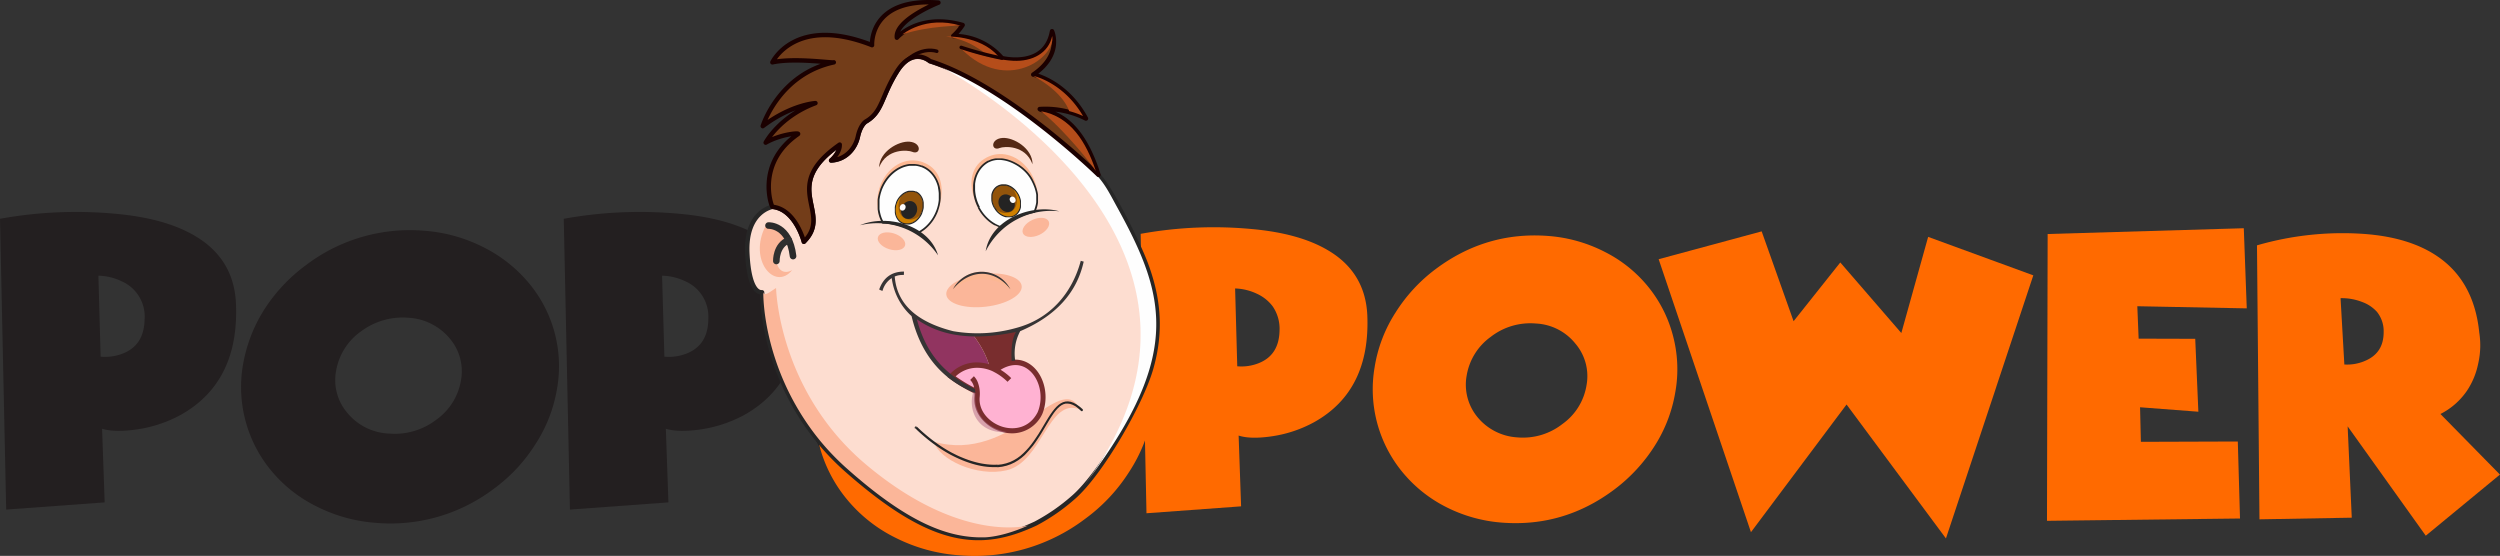 <svg xmlns="http://www.w3.org/2000/svg" viewBox="0 0 910.02 202.34"><rect x="0" y="0" width="910.02" height="202.34" fill="#333333" stroke="none"/><defs><style>.cls-1{fill:#ff6a00;}.cls-2{fill:#231f20;}.cls-3{fill:#fdddd0;stroke:#262626;}.cls-10,.cls-3,.cls-6,.cls-7,.cls-8{stroke-linecap:round;stroke-linejoin:round;}.cls-3,.cls-8{stroke-width:1.62px;}.cls-11,.cls-12,.cls-14,.cls-15,.cls-18,.cls-20,.cls-21,.cls-22,.cls-23,.cls-25,.cls-3,.cls-4,.cls-5,.cls-8,.cls-9{fill-rule:evenodd;}.cls-17,.cls-4{fill:#fefefe;}.cls-19,.cls-5{fill:#fbb699;}.cls-10,.cls-6,.cls-7{fill:none;}.cls-6{stroke:#2b2b2b;}.cls-6,.cls-7{stroke-width:2.41px;}.cls-7{stroke:#303030;}.cls-8{fill:#733d19;}.cls-10,.cls-8{stroke:#1b0000;}.cls-9{fill:#b54d1a;}.cls-10{stroke-width:1.27px;}.cls-11{fill:#542915;}.cls-12{fill:#fcb792;}.cls-13{fill:#262626;}.cls-14{fill:#92540b;}.cls-15{fill:#ce8000;}.cls-16{fill:#242323;}.cls-18{fill:#292929;}.cls-20{fill:#373435;}.cls-21{fill:#913460;}.cls-22,.cls-24{fill:#792d2e;}.cls-23{fill:#ffb2d2;}.cls-25{fill:#b56989;fill-opacity:0.5;}</style></defs><g id="Layer_2" data-name="Layer 2"><g id="Layer_1-2" data-name="Layer 1"><path class="cls-1" d="M415.21,85.12a148.53,148.53,0,0,1,40.55-1.74C467.62,84.46,477,87.15,484,91.47c8.68,5.33,13.24,13.12,13.71,23.24q1.17,27.49-19.29,38.93a45.89,45.89,0,0,1-16.11,5.27c-4.85.66-8.68.54-11.44-.36l.9,25.76-34.44,2.52Zm50.56,35a14.4,14.4,0,0,0-2.52-8.63,14.87,14.87,0,0,0-5.57-4.49,20,20,0,0,0-8.09-2l.78,28.33a17,17,0,0,0,7.67-1.08C463.13,130.28,465.7,126.27,465.77,120.1Z"/><path class="cls-1" d="M546.63,190.23A53.75,53.75,0,0,1,526,184.36a49.37,49.37,0,0,1-15.51-12.52,47.46,47.46,0,0,1-10.12-38.15A51.67,51.67,0,0,1,508,113.75a58.82,58.82,0,0,1,14.44-15.69q18.51-13.92,41.21-12.16a53.7,53.7,0,0,1,20.66,5.87,48.29,48.29,0,0,1,15.57,12.52,46.81,46.81,0,0,1,9,17.55,47.56,47.56,0,0,1,1,20.6,52.53,52.53,0,0,1-7.61,19.94,60,60,0,0,1-14.49,15.69Q569.33,192,546.63,190.23Zm-12.76-53.48a18.55,18.55,0,0,0,4,15.15,20.33,20.33,0,0,0,14.43,7.31,23.3,23.3,0,0,0,16.41-4.85,21.53,21.53,0,0,0,8.8-14.14,18.24,18.24,0,0,0-4.07-15.16,19.61,19.61,0,0,0-14.38-7.3,23.47,23.47,0,0,0-16.41,4.85A21.75,21.75,0,0,0,533.87,136.75Z"/><path class="cls-1" d="M641.26,84.22l11.62,32.7,17-21.38,22.22,25.69,9.76-35,38.28,14L708.34,196l-36.18-48.76-34.8,46.48-33.6-99.37Z"/><path class="cls-1" d="M815.38,188.74l-70.26.84.24-104.4,71.4-2.1,1.08,29.17L778,111.47l.48,11.8,20.6.06,1.14,26.54L779,148.25l.3,12.58,35.28-.12Z"/><path class="cls-1" d="M883,195,854.56,155.2l1.5,33.24-33.6.6-.9-99.73a111.8,111.8,0,0,1,38.51-4.19c11.44.78,20.6,3.59,27.55,8.45q13,9.08,14.85,27.49a29.89,29.89,0,0,1-.42,11.44,27.45,27.45,0,0,1-4.07,9.76,25.83,25.83,0,0,1-9.64,8.44L910,172.75ZM867.67,120.7a11.14,11.14,0,0,0-2.45-7.19,13.28,13.28,0,0,0-5.39-3.59,20.29,20.29,0,0,0-7.85-1.38l1.38,24.14a16.34,16.34,0,0,0,7.25-1.2C865.4,129.56,867.73,126,867.67,120.7Z"/><path class="cls-2" d="M52.63,116.06q-.06,9.6-8,12.66a17.7,17.7,0,0,1-8,1.11l-.81-29.47a20.39,20.39,0,0,1,8.4,2,14,14,0,0,1,8.43,13.66ZM2.25,185.49l35.85-2.62-.94-26.81c2.87.91,6.83,1,11.91.36A47.92,47.92,0,0,0,65.83,151Q87.15,139,85.89,110.42,85.16,94.6,71.61,86.25c-7.28-4.49-17.06-7.3-29.42-8.42A154.9,154.9,0,0,0,0,79.64Z"/><path class="cls-2" d="M257.84,116.06q-.06,9.6-8,12.66a17.7,17.7,0,0,1-8,1.11L241,100.36a20.39,20.39,0,0,1,8.4,2,14,14,0,0,1,8.43,13.66Zm-50.38,69.43,35.85-2.62-.94-26.81c2.87.91,6.83,1,11.91.36A47.92,47.92,0,0,0,271,151Q292.36,139,291.1,110.42q-.74-15.83-14.28-24.17c-7.28-4.49-17.06-7.3-29.42-8.42a154.9,154.9,0,0,0-42.19,1.81Z"/><path class="cls-2" d="M373,138.5a22,22,0,0,1-9.11,14.38,24.87,24.87,0,0,1-17.15,4.94,20.7,20.7,0,0,1-15-7.42A18.32,18.32,0,0,1,327.55,135a22.11,22.11,0,0,1,9.11-14.4,25.28,25.28,0,0,1,17.13-4.94,21.08,21.08,0,0,1,15.08,7.49A18.38,18.38,0,0,1,373,138.5ZM359.73,84a62.49,62.49,0,0,0-43,12.4,60.88,60.88,0,0,0-15.15,16,54.91,54.91,0,0,0-7.91,20.32,47.69,47.69,0,0,0,10.46,38.83,50.18,50.18,0,0,0,16.28,12.79,57,57,0,0,0,21.57,6,62.29,62.29,0,0,0,43-12.4,58.64,58.64,0,0,0,15-16,52.9,52.9,0,0,0,8-20.32,47.14,47.14,0,0,0-10.47-38.83A51.32,51.32,0,0,0,381.21,90a56.5,56.5,0,0,0-21.48-6Z"/><path class="cls-2" d="M167.79,138.5a22,22,0,0,1-9.11,14.38,24.87,24.87,0,0,1-17.15,4.94,20.7,20.7,0,0,1-15-7.42A18.32,18.32,0,0,1,122.34,135a22.11,22.11,0,0,1,9.11-14.4,25.28,25.28,0,0,1,17.13-4.94,21.08,21.08,0,0,1,15.08,7.49A18.38,18.38,0,0,1,167.79,138.5ZM154.52,84a62.49,62.49,0,0,0-43,12.4,60.88,60.88,0,0,0-15.15,16,54.91,54.91,0,0,0-7.91,20.32A47.69,47.69,0,0,0,98.9,171.53a50.18,50.18,0,0,0,16.28,12.79,57,57,0,0,0,21.57,6,62.29,62.29,0,0,0,43-12.4,58.64,58.64,0,0,0,15-16,52.9,52.9,0,0,0,8-20.32,47.14,47.14,0,0,0-10.47-38.83A51.32,51.32,0,0,0,176,90a56.5,56.5,0,0,0-21.48-6Z"/><path class="cls-1" d="M382.17,146.76a23.48,23.48,0,0,1-9.74,15.38,26.59,26.59,0,0,1-18.34,5.28Q344,166.67,338,159.48A19.61,19.61,0,0,1,333.57,143a23.68,23.68,0,0,1,9.74-15.4,27,27,0,0,1,18.31-5.28,22.59,22.59,0,0,1,16.13,8A19.69,19.69,0,0,1,382.17,146.76ZM368,88.49a66.77,66.77,0,0,0-46,13.26,65.26,65.26,0,0,0-16.2,17.06,58.79,58.79,0,0,0-8.46,21.73,51,51,0,0,0,11.2,41.52,53.6,53.6,0,0,0,17.4,13.67A60.93,60.93,0,0,0,349,202.12a66.62,66.62,0,0,0,46-13.26A62.81,62.81,0,0,0,411,171.8a56.77,56.77,0,0,0,8.53-21.73,50.42,50.42,0,0,0-11.19-41.51A54.74,54.74,0,0,0,391,94.89a60.77,60.77,0,0,0-23-6.4Z"/><path class="cls-3" d="M292.61,88s-3-11.83-11.4-12.71c0,0-9.95,1.55-9.18,17s5.27,14,5.37,14.12-.66,36.94,30.9,64.77,48.95,28.6,68.67,19.39a70.56,70.56,0,0,0,13.89-9.64c9.83-8.62,24.38-33.75,28.14-46.77,3.95-13.72,2.71-25.62-1.84-37.93-2.63-7.13-12.61-27.68-17.52-32.6l-1.52-1.52C391,55.42,362.7,29.9,338.46,22.3c0,0-6.14-5.48-11.94,3.72s-5.26,14.79-11.4,18.3c0,0-1.92,1.15-2.85,5.42s-4.33,8.44-9.75,8.71c0,0,3.23-2.68,3.12-5.75C283.63,68,303,77.07,293,87.61a4.27,4.27,0,0,1-.36.38Z"/><path class="cls-4" d="M392.59,179.37c37.83-48.63,32.54-70.44,14.21-103.67-2.84-5.15-4.77-9.36-9-13.36-7.05-6.61-34.51-31.9-58.57-39.79C359.92,33,459,94.85,392.59,179.37ZM337.94,21.9A7.5,7.5,0,0,0,336,21C336.48,21.2,337.13,21.5,337.94,21.9Z"/><path class="cls-5" d="M277.85,106.41c0-.12-.69,26.22,18.89,51.78a90,90,0,0,0,11.81,12.6c22.41,19.87,37.08,25.28,50.31,24.79,6.5-.42,13.33-3.36,15.35-4.27.16-.07-24.2,6.85-58.71-22-32.26-27-33-64.46-33-64.46-1.63.93-4.3,3.3-4.61,1.6Z"/><path class="cls-5" d="M288.37,98.3c-6.23,3.56-8.58-7.88-1.25-10.87,0,0-2.23-5.69-8.37-5.31C272.15,94.6,282.05,106.14,288.37,98.3Z"/><path class="cls-6" d="M279.75,82.1s7.56-.38,8.93,11.12"/><path class="cls-7" d="M282.6,95s-.18-5.78,4.52-7.6"/><path class="cls-8" d="M292.61,88s-3-11.83-11.4-12.71c-.4-.06-6.16-15.82,9.24-26.47.82-.57-6.17-.06-11.74,3.1,0,0,4.94-9.45,18.12-14.38,0,0-8.66.44-19.18,8.38,0,0,5.81-18.9,25.86-23.23-.36.34-14.36-1.76-22.35,0,0,0,8.16-17.31,36.27-6.25,0,0-1.12-17.37,24.16-15.48,0,0-15.89,6.28-15.12,12.77,0,0,7.9-9.2,23.94-4.63a20.18,20.18,0,0,1-3.42,4,23.19,23.19,0,0,1,17.74,8.05s15.81,4,18.22-9.78c0,0,3.9,8.55-6.84,15.78,0,0,11.78,2.3,19.18,16a32.7,32.7,0,0,0-16.82-3.45c.83,1,10.13-.15,17.61,14.52a60.42,60.42,0,0,1,3.76,9.42s-33.39-32.65-61.36-41.42c0,0-6.14-5.48-11.94,3.73s-5.26,14.79-11.4,18.3c0,0-1.92,1.15-2.85,5.42s-4.33,8.44-9.75,8.71c0,0,3.23-2.68,3.12-5.75C283.38,68.17,303.48,77.29,292.61,88Z"/><path class="cls-9" d="M349.9,17.74c.82.12,10.73,3.94,18.81,4.38,7.18.39,13-2.89,14.29-9C384.54,20.66,366.35,34.41,349.9,17.74Z"/><path class="cls-9" d="M376.11,27.62s10.94,2.24,18.12,14.62a29.09,29.09,0,0,0-5.06-1.81S387.51,33.86,376.11,27.62Z"/><path class="cls-9" d="M344.37,13.3s12.05-.65,18.95,7.08c1.36,1.52-2.21.43-2.64.23-3.24-1.53-6.79-6-16.31-7.31Z"/><path class="cls-9" d="M328.48,12.54s8.38-7.08,21.21-3.2C349.69,9.35,337.81,9.36,328.48,12.54Z"/><path class="cls-10" d="M341,18.67s-5.59-2.17-11.9,4.15"/><path class="cls-11" d="M320,60.93c.15-5.79,7.11-9.69,11.09-9.35,4.58.39,4.07,5,.92,3.67C330.61,54.63,322.8,53.83,320,60.93Z"/><path class="cls-11" d="M375.85,59.76c0-5.79-6.93-9.82-10.91-9.55-4.59.31-4.16,5-1,3.65,1.44-.59,9.25-1.25,11.89,5.9Z"/><path class="cls-12" d="M359.13,57.34c-10.5,5.5-4.39,21.72,5.07,25.23,5.26-3.55,7.18-4.06,12.57-5.51C381,64.44,369.32,52,359.13,57.34Z"/><path class="cls-4" d="M359.8,58.75c-5.33,2.79-6.92,10.29-3.54,16.74a14.45,14.45,0,0,0,7.94,7.08c3.92-2.43,7.69-4.68,12.25-5.42,1.41-3.43,1.86-6.56-.88-11.78S365.14,56,359.8,58.75Z"/><path id="_1" data-name="1" class="cls-13" d="M356,75.64h0l-.31-.62-.28-.63-.25-.63-.22-.63-.19-.64-.16-.64-.14-.64-.11-.64-.08-.63-.05-.63,0-.63v-.62l0-.61.06-.61.08-.6.11-.59.14-.58.16-.57.19-.55.21-.54.24-.52.27-.51.29-.49.32-.47.34-.45.36-.43.39-.41.41-.39.44-.36.46-.34.48-.31.51-.29L360,59l-.47.27-.45.29-.43.32-.41.34-.39.36-.36.38-.34.4-.32.42-.3.44-.27.46-.25.48-.23.49-.2.51-.18.52-.15.54-.13.55-.1.56-.08.57,0,.58,0,.58v.59l0,.6.05.6.08.61.1.61.13.61.16.61.18.61.21.61.24.6.27.6.3.6h0l-.59.31Zm8.4,7.21-.28,0-.3-.11-.3-.12-.3-.12-.3-.13-.3-.14-.29-.15L362,82l-.29-.16-.29-.17-.28-.18-.28-.19-.28-.2-.27-.2-.27-.21-.27-.22-.26-.23-.26-.23-.25-.24-.25-.25-.25-.25-.24-.26-.24-.27-.23-.27-.23-.28-.22-.29-.22-.29-.21-.3-.2-.31-.2-.31-.19-.32-.19-.33-.18-.33.58-.31.17.32.18.31.18.31.19.3.2.3.2.29.21.28.21.28.22.27.22.26.23.26.23.25.24.24.24.24.24.23.25.22.25.22.25.21.26.2.26.19.26.19.27.18.27.17.27.16.27.16.28.15.28.14.28.13.28.13.28.12.29.11.29.1-.28,0,.36.55Zm0,0-.13.08-.15-.05Zm12.39-5.58-.25.2-.42.07-.41.08-.41.09-.41.1-.4.11-.4.11-.39.12-.39.13-.39.13-.39.14-.38.15-.38.15-.38.16-.38.16-.37.17-.37.18-.37.18-.37.19-.37.19-.37.19-.37.2-.37.2-.37.21-.36.21-.36.21-.36.21-.36.22-.36.22-.37.22-.37.22-.37.23-.37.23-.35-.56.37-.23.37-.23.37-.22.37-.22.37-.22.37-.22.37-.22.37-.21.37-.21.37-.21.37-.2.37-.2.37-.2.37-.19.38-.19.38-.18.38-.18.38-.17.39-.17.39-.16.39-.16.39-.15.4-.14.4-.14.4-.13.41-.12.41-.12.41-.11.42-.1.42-.09.43-.08.43-.08-.25.2.6.23Zm0,0-.07.17-.18,0Zm-.89-12h0l.25.49.23.48.21.47.2.46.18.45.16.44.15.43.13.42.12.41.1.4.09.4.07.39.06.38,0,.37,0,.37,0,.36v.71l0,.35,0,.34,0,.34-.05.34-.06.33-.07.33-.08.33-.09.33-.1.33-.1.32-.11.32-.12.32-.13.32-.13.32-.61-.25.13-.32.12-.31.11-.31.11-.31.1-.31.09-.31.08-.31.08-.31.07-.31.06-.32.05-.32,0-.32,0-.32,0-.33v-.67l0-.34,0-.35,0-.35-.05-.36-.07-.37L377,69.8l-.1-.38-.11-.39-.12-.4-.14-.41-.16-.42-.17-.43-.19-.44-.21-.45-.23-.47-.24-.48h0l.57-.31Zm-16.22-6.76h0l.53-.25.54-.21.55-.17.56-.13.57-.09.58,0,.58,0,.59,0,.59,0,.59.08.59.11.59.14.58.17.58.2.57.22.57.25.56.27.55.29.54.32L371,60l.51.36.5.37.48.39.46.41.45.42.43.44.41.45.38.46.36.47.33.48.31.49.28.5-.58.31-.26-.47-.29-.47-.32-.46-.34-.45-.36-.44-.39-.43-.41-.42-.43-.4-.45-.39-.46-.38-.48-.36-.49-.34-.51-.32-.52-.3-.53-.28-.53-.26-.54-.24-.55-.21-.55-.19-.55-.16-.56-.13-.56-.1-.55-.08-.55-.05h-.55l-.54,0-.54.05-.53.09-.52.12-.51.16-.5.19-.48.23h0l-.31-.61Z"/><path class="cls-14" d="M363.18,67.81c-2.36,1.36-2.89,4.85-1.2,7.78s5,4.21,7.34,2.85,2.89-4.85,1.2-7.78-5-4.21-7.34-2.85Z"/><path id="_1-2" data-name="1" class="cls-13" d="M361.79,75.7h0l-.16-.28-.14-.29-.13-.29-.12-.29-.1-.29-.09-.29-.08-.29-.06-.29-.05-.29,0-.29,0-.29v-.86l0-.28,0-.28,0-.27.06-.27.07-.26.09-.26.1-.25.11-.24.12-.23.13-.23.15-.22.16-.21.17-.2.18-.19.19-.18.2-.17.22-.15.23-.14.22.38-.2.13-.19.14-.18.15-.17.16-.16.17-.15.18-.14.19-.13.2-.12.21-.11.21-.1.22-.09.23-.08.23-.07.24-.06.25-.05.25,0,.26,0,.26v.8l0,.27,0,.27.05.28.06.28.07.28.09.28.1.28.11.28.12.27.14.27.15.27h0l-.41.18Zm7.64,2.92h0l-.24.13-.24.11-.25.09-.25.08-.25.06-.26,0-.26,0-.26,0h-.52l-.26,0-.26,0-.26,0-.26-.07-.26-.08-.26-.09-.26-.11-.25-.12-.25-.13-.25-.14-.24-.16-.24-.17-.23-.18-.23-.19-.22-.2-.22-.21-.21-.23-.2-.24-.19-.25-.19-.26L362,76l-.17-.28.38-.22.16.26.17.25.18.24.18.23.19.22.2.21.2.2.21.19.21.18.22.17.22.16.23.15.23.13.23.12.24.11.24.1.24.09.24.07.24.06.24.05.24,0,.24,0h.48l.24,0,.23,0,.23,0,.23-.06.22-.07.22-.08.22-.1.21-.11h0l.21.41Zm1.28-8.07h0l.16.28.14.29.13.29.12.29.1.29.09.29.08.29.06.29.05.29,0,.29,0,.29v.86l0,.28,0,.28,0,.27-.06.27-.07.26-.09.26-.1.25-.11.24-.12.23-.13.23-.15.22-.16.21-.17.2-.18.19-.19.18-.2.17-.22.15-.23.14-.22-.38.2-.13.19-.14.18-.15.17-.16.16-.17.15-.18.14-.19.13-.2.12-.21.11-.21.1-.22.09-.23.08-.23.07-.24.06-.25,0-.25,0-.26,0-.26v-.8l0-.27,0-.27-.05-.28-.06-.28-.07-.28-.09-.28-.1-.28-.11-.28-.12-.27-.14-.27-.15-.27h0l.42-.18Zm-7.64-2.93h0l.24-.13.24-.11.25-.09.25-.08.25-.06.26-.05.26,0,.26,0h.52l.26,0,.26,0,.26.05.26.07.26.08.26.09.26.11.25.12.25.13.25.14.24.16.24.17.23.18.23.19.22.2.22.21.21.23.2.24.19.25.19.26.18.27.17.28-.38.22-.16-.26-.17-.25L369.8,70l-.18-.23-.19-.22-.2-.21-.2-.2-.21-.19-.21-.18-.22-.17-.22-.16-.23-.15-.23-.13-.23-.12-.24-.11-.24-.1-.24-.09-.24-.07-.24-.06-.24,0-.24,0-.24,0h-.48l-.24,0-.23,0-.23,0-.23.06-.22.07-.22.08-.22.1-.21.11h0l-.21-.41Z"/><path class="cls-15" d="M362.67,76.24c1.71,2.28,4.5,3.18,6.55,2,2.26-1.31,2.78-4.65,1.15-7.47a7,7,0,0,0-1.64-1.94,6.32,6.32,0,0,1,.49.74c1.63,2.82,1.11,6.16-1.15,7.47A4.79,4.79,0,0,1,362.67,76.24Z"/><ellipse class="cls-16" cx="366.43" cy="73.98" rx="2.87" ry="3.33" transform="translate(12.14 193.24) rotate(-30.02)"/><ellipse class="cls-17" cx="368.62" cy="72.73" rx="1.04" ry="1.21" transform="translate(13.06 194.17) rotate(-30.02)"/><path class="cls-18" d="M385.61,76.92c-10.13-2.86-25,3-26.81,14.53a26.68,26.68,0,0,1,26.81-14.53Z"/><path class="cls-12" d="M336,59.08c11.12,4.1,7.15,21-1.77,25.67-5.67-2.84-7.64-3.1-13.18-3.84-5.8-12,4.16-25.81,15-21.83Z"/><path class="cls-4" d="M335.49,60.56c5.65,2.08,8.19,9.31,5.67,16.15a14.42,14.42,0,0,1-7,8A30.5,30.5,0,0,0,321.35,81a14.14,14.14,0,0,1-.66-11.8c2.52-6.83,9.15-10.68,14.8-8.6Z"/><path id="_1-3" data-name="1" class="cls-13" d="M341.46,76.82l-.62-.23h0l.22-.63.19-.63.16-.63.13-.63.1-.63.08-.62,0-.62,0-.62V71l0-.6-.05-.59-.08-.59-.1-.58L341.4,68l-.15-.55-.18-.54-.2-.53-.22-.51-.24-.5-.27-.48-.29-.46-.31-.44-.33-.42-.35-.4-.37-.38-.39-.36-.41-.33-.43-.31-.45-.28-.47-.26-.48-.23-.5-.2.23-.62.54.22.52.25.5.28.48.31.46.33.44.36.42.38.4.41.37.43.35.45.33.47.31.49.28.51.26.52.23.54.21.56.18.57.16.58.13.59.11.6.08.61.06.62,0,.63v.64l0,.64-.05.65-.08.65-.11.65-.14.66-.17.66-.2.66-.21.66ZM334,85l.33-.57h-.31l.27-.14.27-.15.27-.15.26-.16.26-.17.26-.18.26-.18.25-.19.25-.2.25-.21.24-.21.24-.22.23-.23.23-.23.23-.24.22-.25.22-.25.21-.26.21-.27.2-.27.2-.28.19-.28.19-.29.18-.3.17-.3.17-.31.16-.31.16-.32.15-.32.14-.33.14-.33.13-.34.62.23-.14.35-.14.35-.15.34-.16.34-.16.33-.17.33-.18.32-.18.31-.19.31-.19.3-.2.3-.21.29-.21.28-.22.28-.22.27-.23.26-.23.26-.24.25-.24.24-.24.24-.25.23-.25.22-.26.22-.26.21-.27.2L336,84l-.27.19-.28.18-.28.17-.28.16-.28.15-.29.15Zm.31,0-.16.08L334,85Zm-13.28-3.92.57-.33-.26-.16.41,0,.41,0,.41,0,.41.05.41,0,.41.06.41.06.41.07.41.07.41.08.41.09.41.09.41.1.41.1.41.11.41.11.41.12.41.13.41.13.41.14.4.14.4.15.4.16.4.16.4.17.4.18.39.18.39.19.39.19.39.2.39.21.38.21L334,85l-.37-.21-.38-.2-.38-.2-.38-.19-.38-.18-.39-.18-.39-.17-.39-.17-.39-.16-.39-.15-.39-.15-.4-.14-.4-.13-.4-.13-.4-.12-.4-.12-.4-.11-.4-.11-.4-.1-.4-.1-.4-.09-.41-.08-.41-.08-.41-.07-.41-.07-.41-.06-.41-.06-.41,0-.41-.05-.41,0-.41,0-.4,0-.18-.15Zm.26.17h-.17l-.09-.15.26.16Zm-.93-12.24.62.23h0l-.14.39-.13.39-.12.39-.1.39-.09.39-.08.39-.07.39-.06.39-.05.39,0,.38,0,.38,0,.38v1.13l0,.37,0,.37,0,.37.05.36.06.36.07.35.08.35.08.35.09.34.1.34.11.33.12.33.13.32.14.31.15.31.15.3.16.3-.57.33-.17-.31-.16-.32-.15-.33-.15-.33-.14-.34-.13-.34-.12-.35-.11-.35-.1-.36-.09-.36-.08-.37-.07-.37-.06-.38-.05-.38,0-.38,0-.39,0-.39V73.92l0-.4,0-.4,0-.4.05-.4.06-.4.08-.4.09-.4.1-.41.11-.4.12-.4.13-.4.14-.46Zm15.21-8.8-.23.62h0l-.51-.17-.52-.14-.52-.11-.52-.07-.53,0h-.53l-.53,0-.53,0-.53.08-.52.11-.52.14-.52.16-.51.19-.51.22-.5.25-.49.27-.48.3-.47.32-.46.35-.45.37-.44.39-.43.42-.41.44-.4.46-.38.48-.36.5-.35.53-.33.54-.31.56-.29.58-.27.6-.24.62-.62-.23.25-.64.28-.63.3-.61.32-.59.34-.57.36-.55.38-.53.4-.51.42-.48.43-.46.45-.44.46-.41.48-.39.49-.36.5-.34.51-.31.52-.29.53-.26.54-.23.54-.2.55-.17.56-.14.56-.11.56-.08.56,0,.57,0h.57l.57.05.56.08.56.11.56.15.53.17Z"/><path class="cls-14" d="M333.34,69.88c2.51,1.05,3.49,4.43,2.19,7.56s-4.4,4.82-6.91,3.77-3.49-4.43-2.19-7.56,4.39-4.82,6.91-3.77Z"/><path id="_1-4" data-name="1" class="cls-13" d="M335.73,77.52l-.4-.17h0l.11-.29.1-.29.09-.29.07-.29.06-.29.05-.29,0-.28,0-.28v-.83l0-.27,0-.27,0-.26-.06-.26-.07-.25-.08-.24-.09-.24-.1-.23-.11-.22-.12-.21-.13-.21-.14-.2-.15-.19-.16-.18-.17-.17-.17-.16-.18-.15-.19-.14-.2-.12-.21-.11-.22-.1.17-.4.24.11.23.12.22.14.21.15.2.16.19.18.18.19.17.2.16.21.15.22.14.23.13.23.12.24.11.25.09.26.08.26.07.27.06.27.05.28,0,.28,0,.29v.89l0,.3,0,.3-.05.3-.07.3-.08.3-.09.3-.11.3-.06.35Zm-7.2,3.89.17-.4h0l.22.09.23.07.23.06.23,0,.23,0h.71l.24,0,.24,0,.24,0,.24-.07.23-.08.23-.09.23-.1.23-.12.22-.13.22-.14.22-.15.21-.16.21-.17.2-.19.2-.2.19-.21.18-.22.18-.23.17-.24.16-.25.15-.25.14-.26.13-.27.12-.28.4.17-.13.3-.14.29-.15.28-.16.27-.17.26-.18.25-.19.24-.19.23-.2.22-.21.21-.21.2-.22.19-.23.18-.23.16-.24.15-.24.14-.25.13-.25.11-.25.1-.25.09-.26.07-.26.06-.26,0-.26,0-.26,0h-.52l-.26,0-.26,0-.26-.06-.25-.08-.26-.13Zm-2.31-7.85.4.17h0l-.11.29-.1.29-.09.29-.07.29-.06.29-.05.29,0,.28,0,.28v.83l0,.27,0,.27,0,.26.06.26.07.25.08.24.09.24.1.23.11.22.12.21.13.21.14.2.15.19.16.18.17.17.17.16.18.15.19.14.2.12.21.11.22.1-.17.4-.24-.11-.23-.12-.22-.14-.21-.15-.2-.16-.19-.18-.18-.19-.17-.2-.16-.21-.15-.22-.14-.23-.13-.23-.12-.24-.11-.25-.09-.26-.08-.26-.07-.27-.06-.27-.05-.28,0-.28,0-.29V76l0-.3,0-.3.05-.3.07-.3.08-.3.09-.3.1-.3.07-.35Zm7.2-3.89-.17.4h0L333,70l-.23-.07-.23-.06-.23,0-.23,0h-.71l-.24,0-.24,0-.24.05-.24.07-.23.08-.23.09-.23.1-.23.12-.22.13-.22.14-.22.15-.21.16-.21.17-.2.19-.2.2-.19.21-.18.22-.18.23-.17.24-.16.25-.15.25-.14.26-.13.27-.12.28-.4-.17.13-.3.14-.29.15-.28.16-.27.17-.26.18-.25.19-.24.19-.23.2-.22.21-.21.22-.2.22-.19.23-.18.23-.16.24-.15.24-.14.25-.13.25-.11.25-.1.25-.09.26-.07.26-.06.26,0,.26,0,.26,0h.52l.26,0,.26.05.26.06.25.08.25.13Z"/><path class="cls-15" d="M334.93,78.17c-1.41,2.48-4.05,3.73-6.24,2.82-2.41-1-3.35-4.25-2.1-7.26A6.92,6.92,0,0,1,328,71.59a6.59,6.59,0,0,0-.39.8c-1.25,3-.31,6.25,2.1,7.26a4.77,4.77,0,0,0,5.25-1.48Z"/><ellipse class="cls-16" cx="330.94" cy="76.45" rx="3.33" ry="2.87" transform="translate(133.12 352.55) rotate(-67.39)"/><ellipse class="cls-17" cx="328.6" cy="75.49" rx="1.21" ry="1.04" transform="translate(132.57 349.8) rotate(-67.39)"/><path class="cls-18" d="M313,82c9.68-4.14,25.2-.22,28.46,10.95A26.62,26.62,0,0,0,327.8,82.62,26.94,26.94,0,0,0,313,82Z"/><path class="cls-5" d="M340,160.78c28.2,8.21,46.43-26.51,53-11.78-11.43-4.42-13.52,19.13-26.63,22.2-10.82,2.54-24.75-4-26.39-10.42Z"/><path class="cls-13" d="M333.07,156a.48.48,0,0,1,0-.62.37.37,0,0,1,.55-.05l-.51.67Zm30,13.15,0,.88h0l-1,0h-1l-1-.05-1-.09-1-.13-1-.17-1-.21-1-.24-1-.28-1-.31-1-.34-1-.37-1-.4-1-.43-1-.46-1-.48-1-.51-.95-.53-.94-.55-.93-.57-.92-.59-.91-.61-.89-.62-.88-.64-.86-.65-.85-.66-.83-.68-.82-.69-.8-.69-.78-.7-.76-.71-.74-.71.51-.67.73.7.75.7.77.69.79.68.81.68.82.67.84.66.85.64.87.63.88.62.89.6.9.58.92.56.93.54.94.52,1,.5.95.48,1,.45,1,.42,1,.4,1,.37,1,.34,1,.3,1,.27,1,.24,1,.2,1,.16,1,.13,1,.09,1,.05h1l1-.05Zm31-20.21-.51.67-1.12-1-1-.75-1-.52-.9-.31-.84-.12-.79,0-.75.21-.73.36-.71.51-.7.64-.69.77-.68.88-.68,1-.69,1.06-.69,1.13-.71,1.19-.73,1.23-.75,1.26-.78,1.27-.82,1.27-.86,1.26-.9,1.24-1,1.2-1,1.14L373,165.65l-1.16,1-1.23.9-1.32.79-1.41.66-1.5.52-1.6.37-1.7.2,0-.88,1.62-.19,1.52-.35,1.43-.49,1.34-.63,1.26-.75,1.18-.86,1.11-1,1-1,1-1.11.93-1.16.88-1.21.84-1.24L378,158l.77-1.26.75-1.25.73-1.23.71-1.19.7-1.14.7-1.08.71-1,.72-.92.74-.82.76-.7.8-.57.84-.42.89-.25.93-.06,1,.14,1,.35,1.07.57,1.12.8,1.18,1Zm0,0a.48.48,0,0,1,0,.62.36.36,0,0,1-.55,0l.51-.67Z"/><ellipse class="cls-19" cx="358.18" cy="105.7" rx="13.81" ry="6" transform="translate(-9.76 41.78) rotate(-6.59)"/><path class="cls-12" d="M367.8,105.29a11.79,11.79,0,0,0-20.93,0C352.55,100.37,362.11,100.37,367.8,105.29Z"/><path class="cls-20" d="M367.8,105.29a11.79,11.79,0,0,0-20.93,0C353.37,97.53,362.14,98.06,367.8,105.29Z"/><ellipse class="cls-19" cx="377.06" cy="82.79" rx="5.17" ry="3" transform="translate(0.19 166.43) rotate(-24.9)"/><ellipse class="cls-19" cx="324.53" cy="87.85" rx="3" ry="5.17" transform="translate(143.19 370.96) rotate(-72.51)"/><path class="cls-9" d="M398.88,62.2c-5.5-7.68-14.48-17.46-19.94-21.72C389.79,42.47,395.38,51.77,398.88,62.2Z"/><path class="cls-10" d="M349.88,17.25a124.53,124.53,0,0,0,14.84,3.92"/><path class="cls-21" d="M354.14,121.89c-8.19-.26-15.6-2.42-21.7-7.16,3.37,13.59,11.27,22.63,23.22,27.92a18.16,18.16,0,0,0,5.7.11Q361.77,131.66,354.14,121.89Z"/><path class="cls-22" d="M372.07,136.76a17.57,17.57,0,0,1-10.71,6q.42-11.07-7.21-20.87c3.7.23,9.26-.37,16.72-2q-5.3,10.09,1.2,16.86Z"/><path class="cls-23" d="M355.57,142.61a52.37,52.37,0,0,1-9.27-5.52c5.23-5.83,14.12-5.69,21,1.12a19.64,19.64,0,0,0-5-3.62c11.94-8.7,20.56,5.45,16.19,15.83-6.23,12.22-24.08,5-22.89-6.14q.3-4.47-1.92-6.69c1.23,1.19,1.78,2.7,1.86,5Z"/><path class="cls-24" d="M368.42,157.74a14.36,14.36,0,0,1-4-.6c-5.34-1.59-10.4-6.55-9.71-13,0-.31,0-.61,0-.91a54.59,54.59,0,0,1-9-5.41l-.85-.62.7-.78a13.33,13.33,0,0,1,9.61-4.5,15.76,15.76,0,0,1,7.07,1.53c4.73-3.23,9.55-3.39,13.29-.42,4.76,3.77,6.44,11.56,3.84,17.73A12.13,12.13,0,0,1,368.42,157.74ZM356,139.37a11.65,11.65,0,0,1,.62,5c-.58,5.42,3.77,9.61,8.36,11,4.2,1.25,9.76.5,12.74-5.33,2.26-5.37.82-12.18-3.3-15.44-2.88-2.28-6.46-2.28-10.2,0a19.36,19.36,0,0,1,2,1.38,17.57,17.57,0,0,1,1.87,1.66l-1.34,1.34a21.47,21.47,0,0,0-1.7-1.5,20.07,20.07,0,0,0-3.07-2l-.61-.32a13.42,13.42,0,0,0-6-1.27,11.25,11.25,0,0,0-7.5,3.11,53.63,53.63,0,0,0,6.7,4.07,7.88,7.88,0,0,0-.19-.77,5.38,5.38,0,0,0-1.22-2l1.34-1.35A6.49,6.49,0,0,1,356,139.37Z"/><path class="cls-20" d="M369.83,120.83c-15.14,3.2-27,1.79-36.07-4.59,3.23,12.32,10,20.09,21.13,25.36.07.35.12,1.14.14,1.47-12.21-4.85-19.92-14.15-23.21-28a22.48,22.48,0,0,1-7.22-13.84,8,8,0,0,0-3.37,4.66,6.74,6.74,0,0,1-1.2-.51q2.3-6.49,9-6.53a4.39,4.39,0,0,1-.06,1.26,7.09,7.09,0,0,0-3.28.54q1.13,14.79,21.22,19.89a51.73,51.73,0,0,0,22.93-1.15c12.2-3.21,20.34-12.41,23.57-24.46a7.67,7.67,0,0,0,1.07.29c-2.5,11.32-10.12,19.78-23.12,25.33a17.19,17.19,0,0,0-1.81,10.77,4.53,4.53,0,0,0-1.31.14c-.26-4.94.27-8.5,1.59-10.64Z"/><path class="cls-25" d="M354.23,142.74l.82.31a18.92,18.92,0,0,0,.12,4.18c1.05,4.91,4.87,8.78,11.32,10.05C356.62,158,352.14,150.12,354.23,142.74Z"/></g></g></svg>